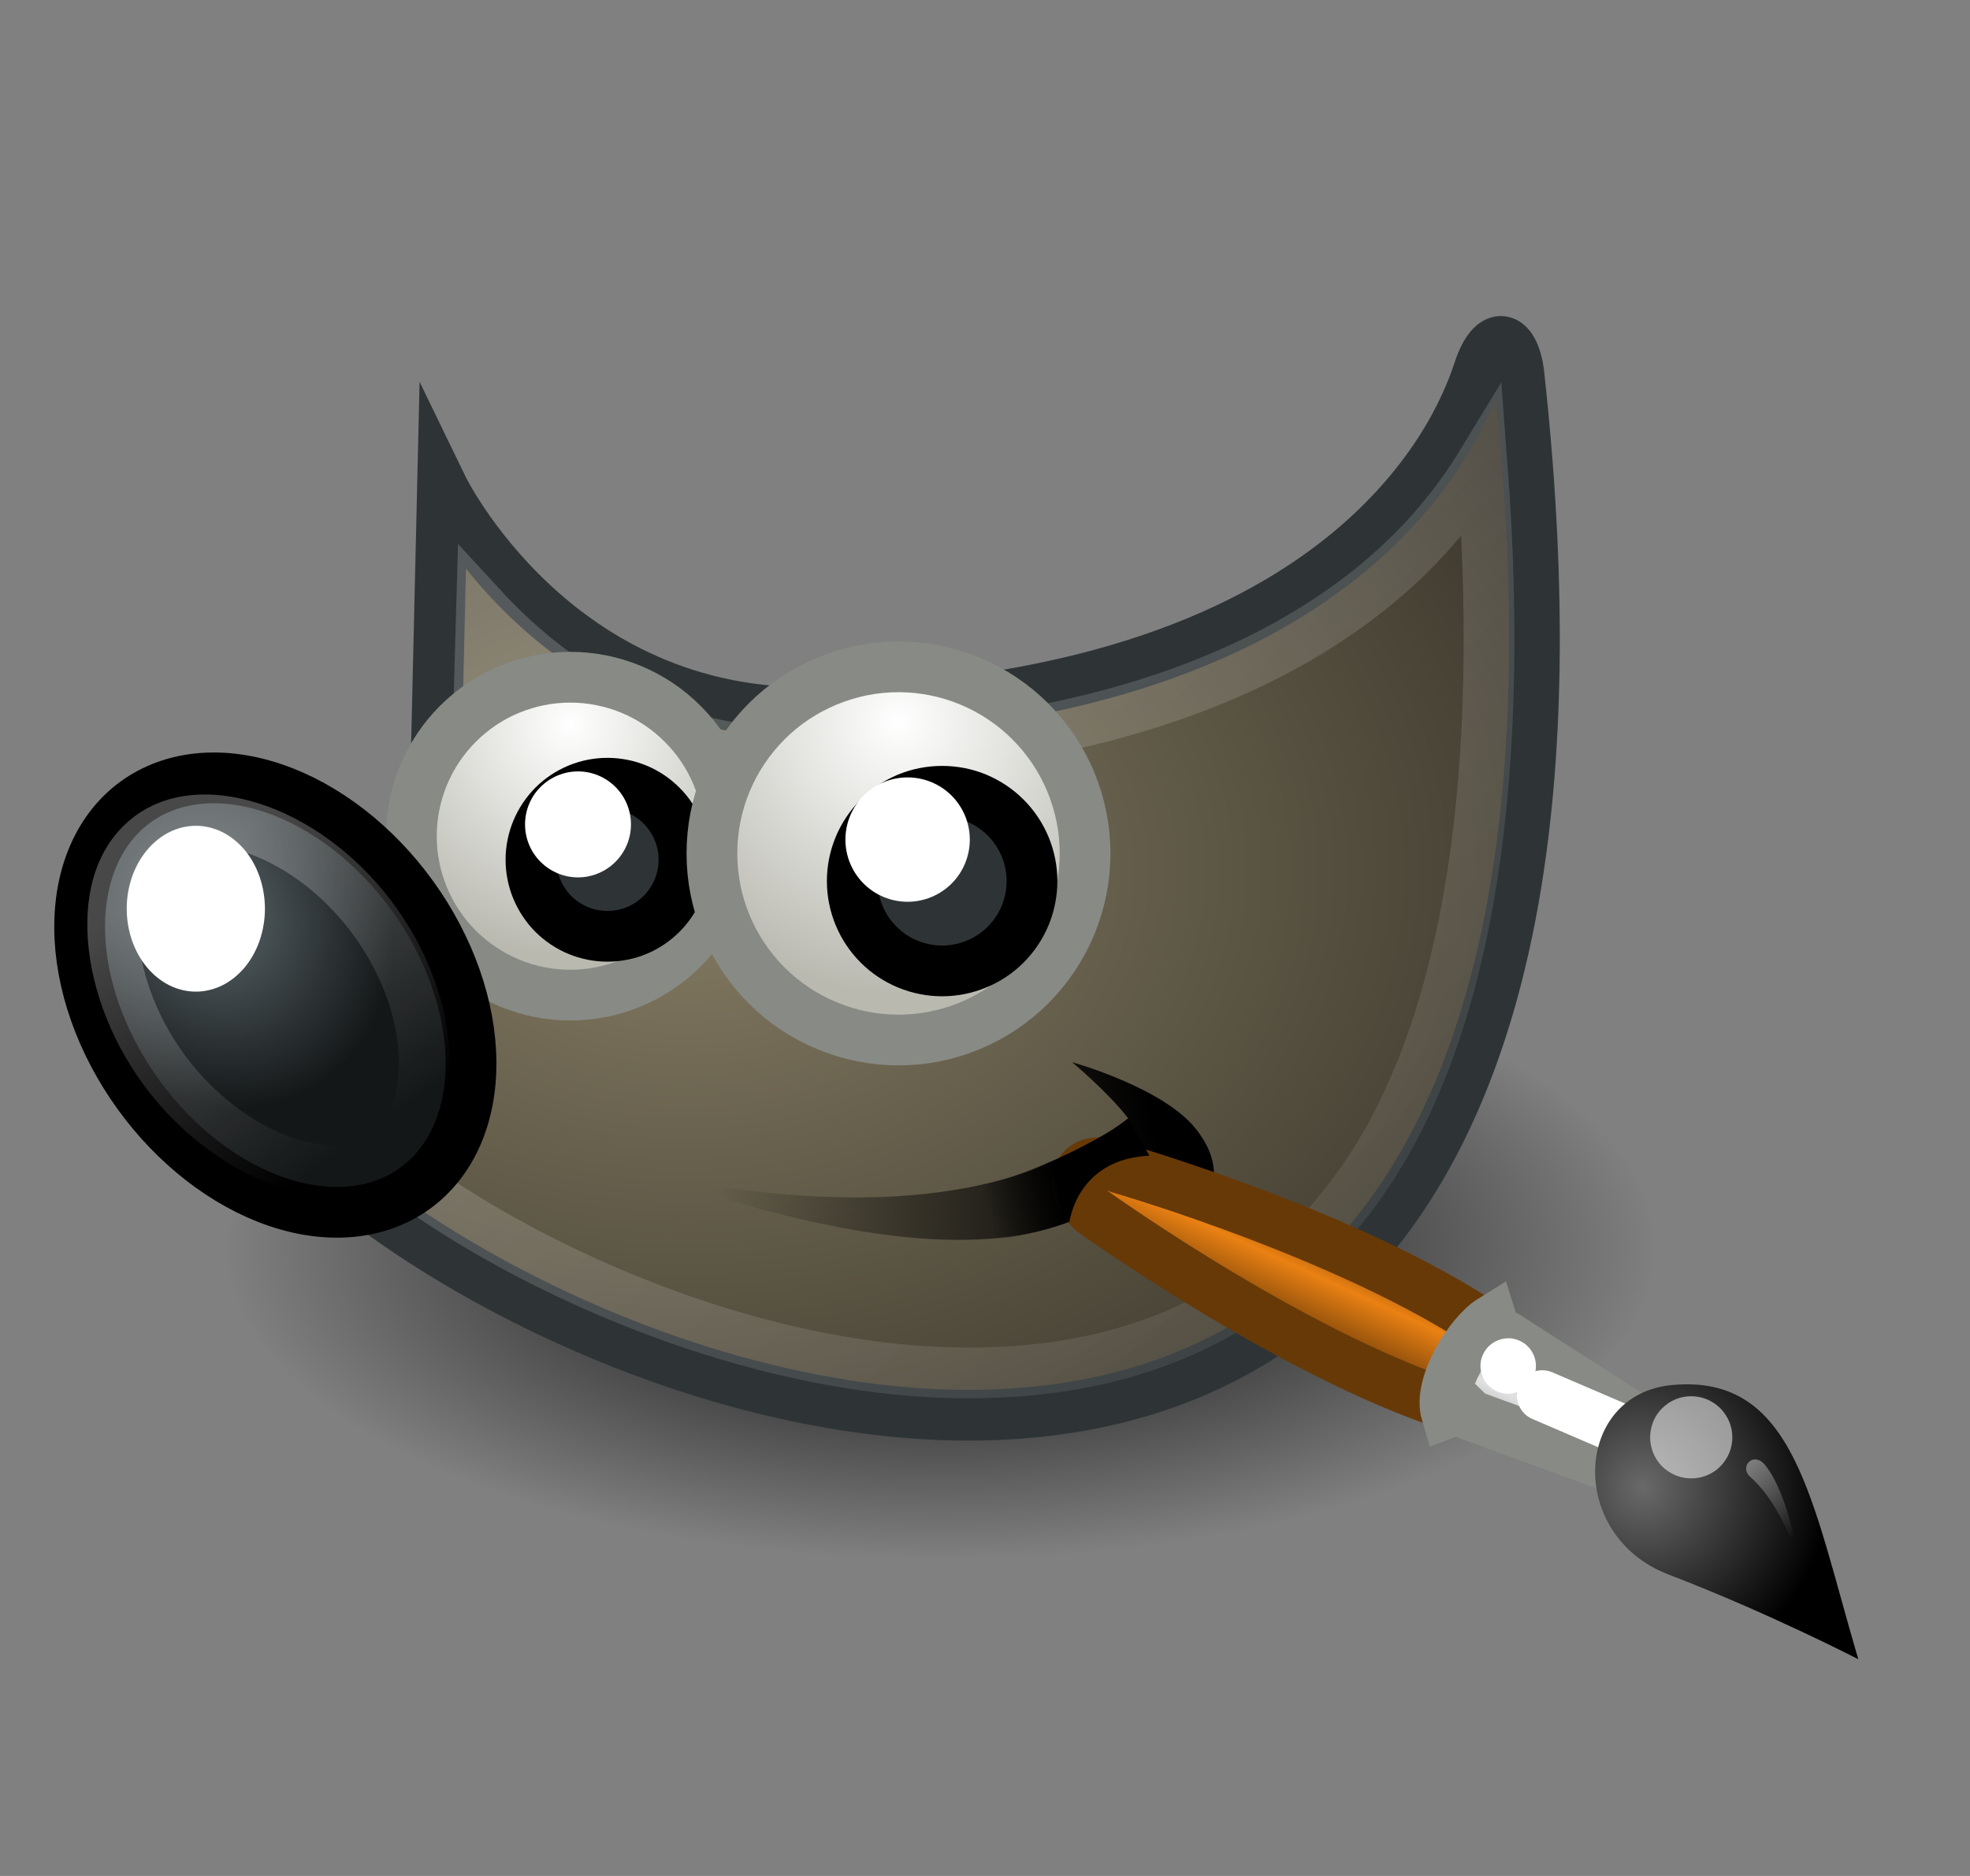 <svg width="21" height="20" viewBox="0 0 21 20" fill="none" xmlns="http://www.w3.org/2000/svg">
<rect x="0" y="0" width="21" height="20" fill="#808080" stroke="none"/>
<g clip-path="url(#clip0_109_48)">
<path fill-rule="evenodd" clip-rule="evenodd" d="M17.634 13.307C17.634 13.742 17.437 14.172 17.055 14.573C16.673 14.974 16.113 15.339 15.406 15.646C14.7 15.953 13.862 16.197 12.94 16.363C12.017 16.529 11.028 16.615 10.03 16.615C9.031 16.615 8.042 16.529 7.119 16.363C6.197 16.197 5.359 15.953 4.652 15.646C3.946 15.339 3.386 14.974 3.004 14.573C2.622 14.172 2.425 13.742 2.425 13.307C2.425 12.873 2.622 12.443 3.004 12.042C3.386 11.64 3.946 11.276 4.652 10.969C5.359 10.662 6.197 10.418 7.119 10.252C8.042 10.085 9.031 10 10.03 10C11.028 10 12.017 10.085 12.94 10.252C13.862 10.418 14.7 10.662 15.406 10.969C16.113 11.276 16.673 11.64 17.055 12.042C17.437 12.443 17.634 12.873 17.634 13.307Z" fill="url(#paint0_radial_109_48)"/>
<path fill-rule="evenodd" clip-rule="evenodd" d="M4.717 5.195C4.717 5.195 5.914 7.665 8.716 7.595C14.588 7.448 15.618 4.385 15.765 3.943C15.912 3.501 16.138 3.568 16.19 3.976C18.105 21.359 2.9 13.901 2.36 10.94C5.38 10.056 4.643 8.362 4.643 8.362L4.717 5.195Z" fill="url(#paint1_radial_109_48)" stroke="#2E3436" stroke-width="0.541" stroke-miterlimit="10"/>
<path fill-rule="evenodd" clip-rule="evenodd" d="M6.951 12.527C9.759 13.089 11.189 12.568 12.026 11.922C11.805 11.637 11.428 11.324 11.428 11.324C11.428 11.324 12.408 11.596 12.753 12.042C13.098 12.486 12.881 12.76 12.791 13.329C12.591 12.829 12.216 12.642 12.165 12.444C11.413 13.484 9.538 13.441 6.951 12.527Z" fill="url(#paint2_linear_109_48)"/>
<path opacity="0.185" fill-rule="evenodd" clip-rule="evenodd" d="M15.798 4.935C15.563 5.321 15.212 5.782 14.678 6.224C13.581 7.132 11.74 7.958 8.727 8.034C6.967 8.078 5.83 7.228 5.134 6.472L5.081 8.334C5.138 8.508 5.255 8.913 5.055 9.466C4.841 10.062 4.158 10.671 2.985 11.133C3.089 11.351 3.192 11.568 3.506 11.875C3.934 12.294 4.53 12.745 5.238 13.151C6.654 13.963 8.488 14.607 10.199 14.636C11.909 14.665 13.473 14.121 14.548 12.552C15.539 11.106 16.082 8.657 15.798 4.935Z" stroke="url(#paint3_linear_109_48)" stroke-width="0.541" stroke-miterlimit="10"/>
<path fill-rule="evenodd" clip-rule="evenodd" d="M7.773 8.915C7.774 9.137 7.73 9.358 7.645 9.563C7.56 9.769 7.435 9.956 7.277 10.113C7.12 10.27 6.933 10.395 6.728 10.48C6.522 10.566 6.302 10.609 6.079 10.609C5.857 10.609 5.637 10.566 5.431 10.48C5.225 10.395 5.039 10.27 4.881 10.113C4.724 9.956 4.599 9.769 4.514 9.563C4.429 9.358 4.385 9.137 4.385 8.915C4.385 8.692 4.429 8.472 4.514 8.266C4.599 8.061 4.724 7.874 4.881 7.717C5.039 7.559 5.225 7.434 5.431 7.349C5.637 7.264 5.857 7.22 6.079 7.22C6.302 7.22 6.522 7.264 6.728 7.349C6.933 7.434 7.12 7.559 7.277 7.717C7.435 7.874 7.56 8.061 7.645 8.266C7.73 8.472 7.774 8.692 7.773 8.915Z" fill="url(#paint4_radial_109_48)" stroke="#888A85" stroke-width="0.541" stroke-miterlimit="10"/>
<path fill-rule="evenodd" clip-rule="evenodd" d="M4.399 9.553C4.793 10.1 5.017 10.735 5.021 11.319C5.026 11.904 4.81 12.39 4.422 12.67C4.034 12.95 3.505 13.001 2.952 12.813C2.398 12.624 1.866 12.211 1.472 11.665C1.077 11.118 0.853 10.483 0.849 9.898C0.845 9.314 1.06 8.828 1.448 8.548C1.837 8.268 2.365 8.216 2.919 8.405C3.472 8.593 4.004 9.006 4.399 9.553Z" fill="url(#paint5_radial_109_48)" stroke="black" stroke-width="0.541" stroke-miterlimit="10"/>
<path fill-rule="evenodd" clip-rule="evenodd" d="M7.291 9.166C7.291 9.273 7.27 9.379 7.229 9.478C7.188 9.577 7.128 9.667 7.052 9.743C6.976 9.818 6.887 9.879 6.788 9.92C6.689 9.961 6.582 9.982 6.475 9.982C6.368 9.982 6.262 9.961 6.163 9.92C6.064 9.879 5.974 9.818 5.898 9.743C5.823 9.667 5.763 9.577 5.722 9.478C5.681 9.379 5.66 9.273 5.66 9.166C5.66 9.059 5.681 8.953 5.722 8.854C5.763 8.755 5.823 8.665 5.898 8.589C5.974 8.513 6.064 8.453 6.163 8.412C6.262 8.371 6.368 8.35 6.475 8.35C6.582 8.35 6.689 8.371 6.788 8.412C6.887 8.453 6.976 8.513 7.052 8.589C7.128 8.665 7.188 8.755 7.229 8.854C7.27 8.953 7.291 9.059 7.291 9.166Z" fill="#2E3436" stroke="black" stroke-width="0.541" stroke-miterlimit="10"/>
<path opacity="0.281" fill-rule="evenodd" clip-rule="evenodd" d="M1.596 8.92C1.33 9.12 1.189 9.457 1.202 9.915C1.215 10.373 1.395 10.933 1.766 11.428C2.137 11.923 2.624 12.254 3.06 12.395C3.496 12.536 3.859 12.496 4.125 12.297C4.391 12.097 4.532 11.744 4.522 11.284C4.511 10.824 4.335 10.275 3.965 9.781C3.595 9.287 3.118 8.964 2.679 8.824C2.241 8.685 1.862 8.721 1.596 8.92Z" stroke="url(#paint6_linear_109_48)" stroke-width="0.541" stroke-miterlimit="10"/>
<path fill-rule="evenodd" clip-rule="evenodd" d="M2.824 9.688C2.824 9.804 2.805 9.919 2.768 10.026C2.731 10.134 2.677 10.231 2.609 10.313C2.54 10.395 2.459 10.46 2.37 10.505C2.28 10.549 2.185 10.572 2.088 10.572C1.991 10.572 1.895 10.549 1.806 10.505C1.717 10.46 1.635 10.395 1.567 10.313C1.499 10.231 1.444 10.134 1.407 10.026C1.37 9.919 1.351 9.804 1.351 9.688C1.351 9.572 1.37 9.457 1.407 9.35C1.444 9.242 1.499 9.145 1.567 9.063C1.635 8.981 1.717 8.916 1.806 8.871C1.895 8.827 1.991 8.804 2.088 8.804C2.185 8.804 2.28 8.827 2.37 8.871C2.459 8.916 2.54 8.981 2.609 9.063C2.677 9.145 2.731 9.242 2.768 9.35C2.805 9.457 2.824 9.572 2.824 9.688Z" fill="white"/>
<path fill-rule="evenodd" clip-rule="evenodd" d="M6.726 8.789C6.726 8.939 6.667 9.082 6.561 9.188C6.455 9.294 6.311 9.354 6.162 9.354C6.012 9.354 5.868 9.294 5.762 9.188C5.656 9.082 5.597 8.939 5.597 8.789C5.597 8.639 5.656 8.496 5.762 8.39C5.868 8.284 6.012 8.224 6.162 8.224C6.311 8.224 6.455 8.284 6.561 8.39C6.667 8.496 6.726 8.639 6.726 8.789Z" fill="white"/>
<path fill-rule="evenodd" clip-rule="evenodd" d="M11.567 9.099C11.567 9.36 11.515 9.618 11.415 9.86C11.315 10.101 11.169 10.32 10.984 10.505C10.8 10.69 10.58 10.836 10.339 10.936C10.098 11.036 9.839 11.088 9.578 11.088C9.317 11.088 9.058 11.036 8.817 10.936C8.575 10.836 8.356 10.69 8.171 10.505C7.987 10.32 7.84 10.101 7.74 9.86C7.64 9.618 7.589 9.36 7.589 9.099C7.589 8.837 7.64 8.579 7.74 8.337C7.84 8.096 7.987 7.877 8.171 7.692C8.356 7.507 8.575 7.361 8.817 7.261C9.058 7.161 9.317 7.109 9.578 7.109C9.839 7.109 10.098 7.161 10.339 7.261C10.58 7.361 10.8 7.507 10.984 7.692C11.169 7.877 11.315 8.096 11.415 8.337C11.515 8.579 11.567 8.837 11.567 9.099Z" fill="url(#paint7_radial_109_48)" stroke="#888A85" stroke-width="0.541" stroke-miterlimit="10"/>
<path fill-rule="evenodd" clip-rule="evenodd" d="M11.001 9.393C11.001 9.519 10.976 9.644 10.928 9.76C10.88 9.876 10.809 9.982 10.72 10.071C10.631 10.16 10.526 10.23 10.409 10.278C10.293 10.326 10.169 10.351 10.043 10.351C9.917 10.351 9.793 10.326 9.676 10.278C9.56 10.23 9.455 10.16 9.366 10.071C9.277 9.982 9.206 9.876 9.158 9.76C9.11 9.644 9.085 9.519 9.085 9.393C9.085 9.268 9.11 9.143 9.158 9.027C9.206 8.911 9.277 8.805 9.366 8.716C9.455 8.627 9.56 8.557 9.676 8.508C9.793 8.46 9.917 8.436 10.043 8.436C10.169 8.436 10.293 8.46 10.409 8.508C10.526 8.557 10.631 8.627 10.72 8.716C10.809 8.805 10.88 8.911 10.928 9.027C10.976 9.143 11.001 9.268 11.001 9.393Z" fill="#2E3436" stroke="black" stroke-width="0.541" stroke-miterlimit="10"/>
<path fill-rule="evenodd" clip-rule="evenodd" d="M10.338 8.951C10.338 9.127 10.268 9.296 10.144 9.42C10.019 9.544 9.851 9.614 9.675 9.614C9.499 9.614 9.33 9.544 9.206 9.42C9.082 9.296 9.012 9.127 9.012 8.951C9.012 8.775 9.082 8.607 9.206 8.482C9.33 8.358 9.499 8.288 9.675 8.288C9.851 8.288 10.019 8.358 10.144 8.482C10.268 8.607 10.338 8.775 10.338 8.951Z" fill="white"/>
<path d="M15.639 15.038L16.025 14.27C14.589 13.219 11.941 12.455 11.941 12.455C11.483 12.241 11.338 12.653 11.656 12.921C11.656 12.921 13.919 14.544 15.639 15.038Z" fill="url(#paint8_linear_109_48)" stroke="#673907" stroke-width="0.541" stroke-linecap="round"/>
<path d="M17.479 15.747L17.686 15.289L16.083 14.262L15.955 14.251L15.9 14.075C15.667 14.22 15.328 14.762 15.418 15.067L15.591 15.001L15.685 15.092L17.479 15.747Z" fill="url(#paint9_linear_109_48)" stroke="#888A85" stroke-width="0.541" stroke-linecap="round"/>
<path d="M16.441 14.879L17.505 15.336" stroke="white" stroke-width="0.541" stroke-linecap="round" stroke-linejoin="round"/>
<path d="M19.809 17.689C19.309 15.993 19.132 14.646 17.826 14.766C16.774 14.862 16.7 16.37 17.788 16.787C18.835 17.187 19.809 17.689 19.809 17.689Z" fill="url(#paint10_radial_109_48)"/>
<path opacity="0.528" d="M17.904 14.903C17.96 14.887 18.017 14.882 18.075 14.888C18.132 14.894 18.188 14.911 18.238 14.939C18.288 14.966 18.333 15.003 18.369 15.048C18.405 15.093 18.433 15.145 18.449 15.2C18.465 15.255 18.47 15.313 18.464 15.37C18.458 15.427 18.441 15.483 18.413 15.533C18.386 15.584 18.348 15.628 18.304 15.665C18.259 15.701 18.207 15.728 18.152 15.744C18.097 15.76 18.039 15.765 17.982 15.759C17.925 15.753 17.869 15.736 17.819 15.708C17.768 15.681 17.723 15.644 17.687 15.599C17.651 15.554 17.624 15.503 17.608 15.447C17.592 15.392 17.586 15.334 17.593 15.277C17.599 15.22 17.616 15.164 17.643 15.114C17.671 15.063 17.708 15.019 17.753 14.983C17.798 14.946 17.849 14.919 17.904 14.903Z" fill="white"/>
<path d="M15.994 14.28C16.031 14.269 16.07 14.265 16.109 14.269C16.147 14.273 16.185 14.285 16.219 14.304C16.253 14.322 16.283 14.347 16.307 14.377C16.332 14.408 16.35 14.442 16.361 14.48C16.372 14.517 16.375 14.556 16.371 14.595C16.367 14.633 16.356 14.671 16.337 14.705C16.318 14.739 16.293 14.769 16.263 14.793C16.233 14.818 16.198 14.836 16.161 14.847C16.124 14.858 16.085 14.861 16.046 14.857C16.007 14.853 15.97 14.841 15.936 14.823C15.902 14.804 15.872 14.779 15.847 14.749C15.823 14.719 15.805 14.684 15.794 14.647C15.783 14.61 15.779 14.57 15.783 14.532C15.787 14.493 15.799 14.456 15.818 14.422C15.836 14.388 15.861 14.358 15.892 14.333C15.922 14.309 15.957 14.291 15.994 14.28Z" fill="white"/>
<path opacity="0.428" d="M19.182 16.674C19.182 16.674 19.019 16.065 18.66 15.748C18.533 15.636 18.693 15.471 18.813 15.616C19.072 15.929 19.182 16.674 19.182 16.674Z" fill="url(#paint11_linear_109_48)"/>
<path fill-rule="evenodd" clip-rule="evenodd" d="M9.979 13.224C10.602 13.283 11.166 13.11 11.4 13.026C11.441 12.795 11.624 12.351 12.253 12.321L12.032 11.935C12.032 11.935 11.212 12.496 10.338 12.662L9.979 13.224Z" fill="url(#paint12_linear_109_48)"/>
</g>
<defs>
<radialGradient id="paint0_radial_109_48" cx="0" cy="0" r="1" gradientUnits="userSpaceOnUse" gradientTransform="translate(10.03 13.307) scale(7.604 3.307)">
<stop/>
<stop offset="1" stop-opacity="0"/>
</radialGradient>
<radialGradient id="paint1_radial_109_48" cx="0" cy="0" r="1" gradientUnits="userSpaceOnUse" gradientTransform="translate(7.293 9.292) scale(14.204 10.389)">
<stop stop-color="#857C63"/>
<stop offset="1" stop-color="#221F19"/>
</radialGradient>
<linearGradient id="paint2_linear_109_48" x1="12.275" y1="11.845" x2="7.634" y2="12.766" gradientUnits="userSpaceOnUse">
<stop/>
<stop offset="1" stop-opacity="0"/>
</linearGradient>
<linearGradient id="paint3_linear_109_48" x1="6.631" y1="7.963" x2="16.863" y2="19.578" gradientUnits="userSpaceOnUse">
<stop stop-color="white"/>
<stop offset="1" stop-color="white" stop-opacity="0"/>
</linearGradient>
<radialGradient id="paint4_radial_109_48" cx="0" cy="0" r="1" gradientUnits="userSpaceOnUse" gradientTransform="translate(6.079 7.723) scale(2.468 2.468)">
<stop stop-color="white"/>
<stop offset="1" stop-color="#B9B9B0"/>
</radialGradient>
<radialGradient id="paint5_radial_109_48" cx="0" cy="0" r="1" gradientUnits="userSpaceOnUse" gradientTransform="translate(2.258 9.723) rotate(-30) scale(1.854 2.164)">
<stop stop-color="#5B676B"/>
<stop offset="1" stop-color="#141718"/>
</radialGradient>
<linearGradient id="paint6_linear_109_48" x1="1.968" y1="9.27" x2="3.911" y2="12.087" gradientUnits="userSpaceOnUse">
<stop stop-color="white"/>
<stop offset="1" stop-color="white" stop-opacity="0"/>
</linearGradient>
<radialGradient id="paint7_radial_109_48" cx="0" cy="0" r="1" gradientUnits="userSpaceOnUse" gradientTransform="translate(9.578 7.699) scale(2.897 2.897)">
<stop stop-color="white"/>
<stop offset="1" stop-color="#B9B9B0"/>
</radialGradient>
<linearGradient id="paint8_linear_109_48" x1="14.71" y1="13.356" x2="13.845" y2="15.247" gradientUnits="userSpaceOnUse">
<stop stop-color="#6E3D09"/>
<stop offset="0.242" stop-color="#EA8113"/>
<stop offset="0.621" stop-color="#5C3307"/>
<stop offset="1" stop-color="#E07C12"/>
</linearGradient>
<linearGradient id="paint9_linear_109_48" x1="16.565" y1="15.409" x2="16.946" y2="14.641" gradientUnits="userSpaceOnUse">
<stop stop-color="#BDBDBD"/>
<stop offset="0.333" stop-color="#E2E2E2"/>
<stop offset="0.667" stop-color="#A3A3A3"/>
<stop offset="1" stop-color="#DDDDDD"/>
</linearGradient>
<radialGradient id="paint10_radial_109_48" cx="0" cy="0" r="1" gradientUnits="userSpaceOnUse" gradientTransform="translate(17.514 15.855) rotate(-106.415) scale(2.019 1.967)">
<stop stop-color="#696969"/>
<stop offset="1"/>
</radialGradient>
<linearGradient id="paint11_linear_109_48" x1="18.709" y1="15.452" x2="19.197" y2="16.356" gradientUnits="userSpaceOnUse">
<stop stop-color="white"/>
<stop offset="1" stop-color="white" stop-opacity="0"/>
</linearGradient>
<linearGradient id="paint12_linear_109_48" x1="11.295" y1="12.726" x2="10.531" y2="12.911" gradientUnits="userSpaceOnUse">
<stop/>
<stop offset="1" stop-opacity="0"/>
</linearGradient>
<clipPath id="clip0_109_48">
<rect width="20" height="20" fill="white" transform="translate(0.394)"/>
</clipPath>
</defs>
</svg>
